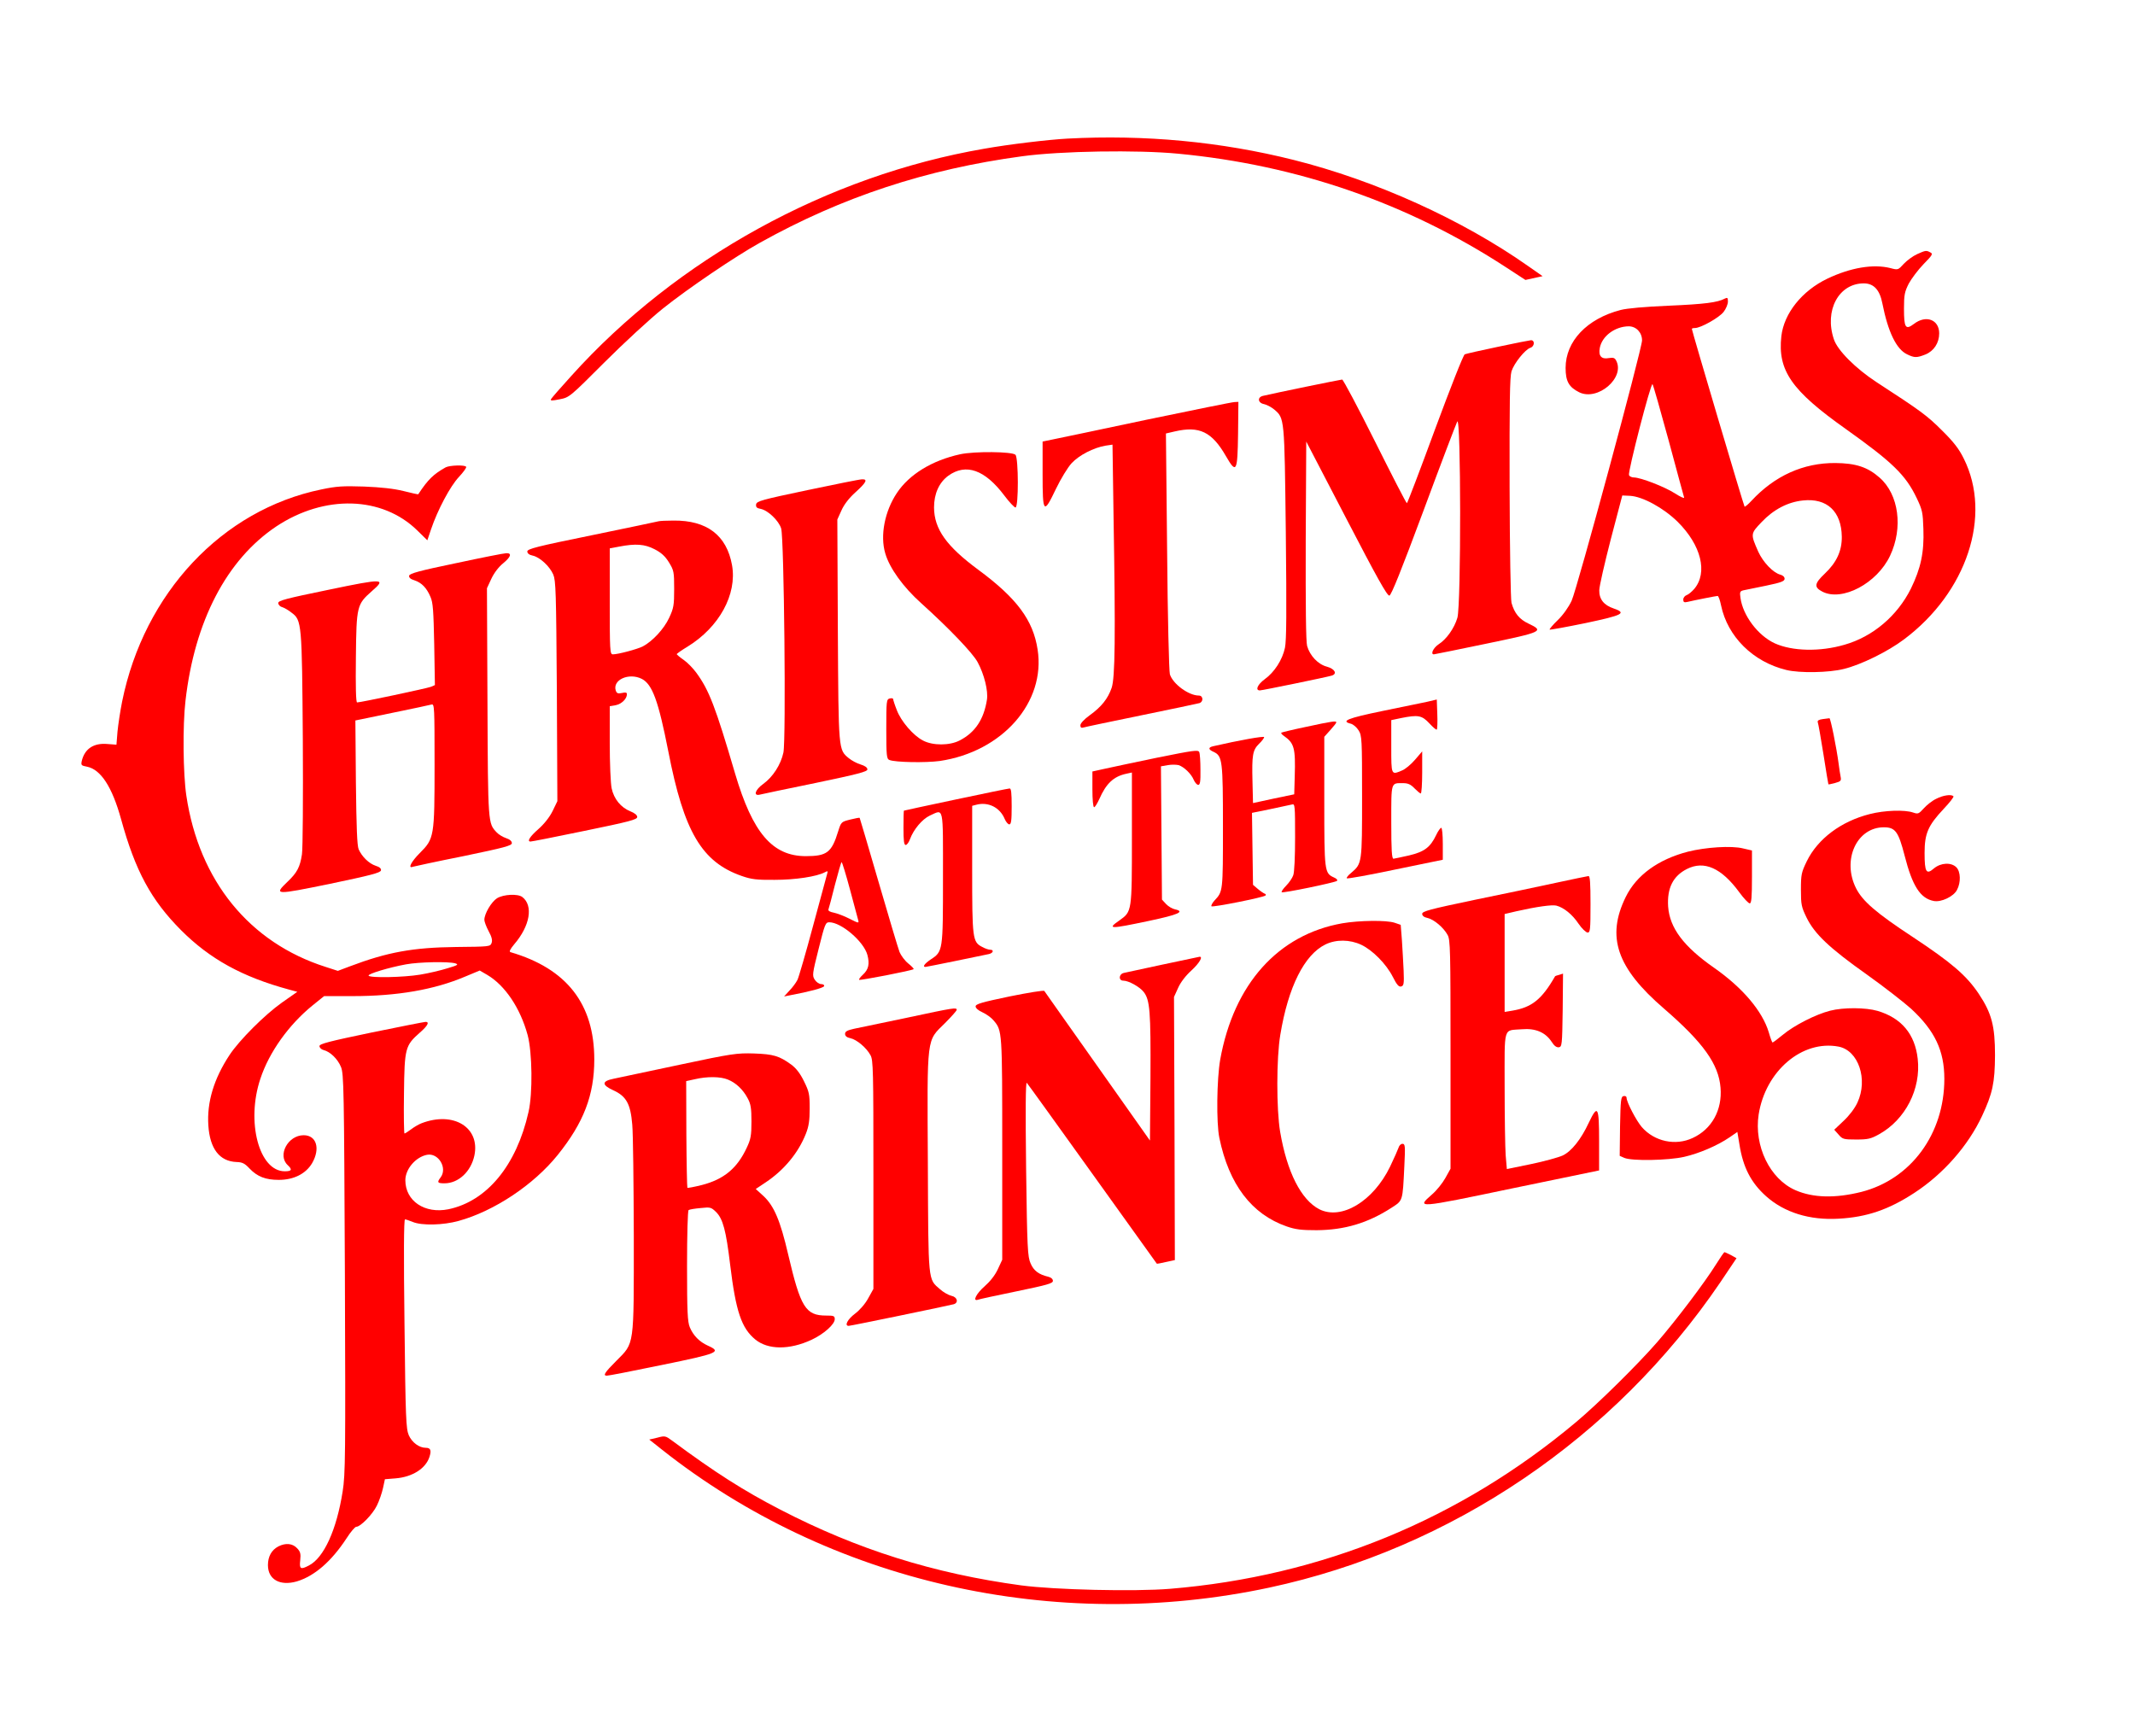 <?xml version="1.0" standalone="no"?>
<!DOCTYPE svg PUBLIC "-//W3C//DTD SVG 20010904//EN"
 "http://www.w3.org/TR/2001/REC-SVG-20010904/DTD/svg10.dtd">
<svg version="1.0" xmlns="http://www.w3.org/2000/svg"
 width="1243pt" height="1011pt" viewBox="0 0 1243 1011"
 preserveAspectRatio="xMidYMid meet">
<g transform="translate(0,1011) scale(0.1,-0.1)" fill="red">
<path d="M6215 9303 c-110 -6 -339 -33 -485 -59 -912 -157 -1790 -640 -2405
-1324 -61 -67 -113 -127 -117 -134 -5 -10 5 -10 50 -1 57 11 58 12 262 216
113 113 266 254 340 313 145 116 419 302 565 383 477 266 969 428 1525 503
225 31 672 38 910 15 694 -66 1335 -288 1906 -660 l115 -75 50 11 50 11 -83
58 c-385 271 -888 499 -1367 619 -423 106 -865 148 -1316 124z"/>
<path d="M11161 8630 c-24 -11 -58 -36 -77 -56 -33 -36 -33 -37 -78 -25 -100
25 -231 3 -366 -61 -149 -71 -254 -203 -269 -336 -22 -199 59 -316 374 -539
274 -195 350 -269 414 -403 33 -69 36 -84 39 -180 5 -137 -15 -229 -73 -348
-79 -158 -221 -279 -386 -326 -143 -42 -304 -38 -406 8 -98 45 -186 162 -200
265 -5 34 -3 39 18 44 13 3 72 15 132 27 87 18 107 26 107 40 0 11 -10 20 -25
24 -42 11 -100 72 -128 133 -46 104 -46 105 19 173 70 74 153 117 241 126 140
15 224 -64 226 -211 1 -82 -30 -150 -99 -215 -61 -58 -64 -79 -14 -105 115
-59 318 48 394 209 77 163 51 357 -61 455 -69 61 -138 84 -258 85 -186 1 -352
-74 -487 -219 -20 -22 -39 -37 -41 -35 -5 5 -307 1025 -307 1035 0 3 8 5 18 5
34 0 142 61 167 94 14 18 25 45 25 60 0 23 -3 25 -19 17 -41 -22 -116 -32
-326 -41 -138 -6 -242 -15 -280 -25 -196 -51 -320 -182 -320 -337 0 -78 19
-112 79 -142 108 -53 269 85 215 185 -8 16 -17 18 -43 14 -42 -8 -61 12 -52
59 13 69 88 125 168 126 44 0 78 -36 78 -82 0 -49 -378 -1447 -410 -1516 -18
-38 -49 -82 -81 -113 -28 -27 -49 -52 -47 -55 3 -2 97 15 209 38 217 46 242
58 164 85 -57 19 -85 54 -84 106 0 23 31 157 67 297 l67 255 45 -2 c73 -4 195
-70 278 -152 136 -135 176 -295 96 -390 -14 -16 -34 -33 -44 -36 -11 -4 -20
-15 -20 -26 0 -15 5 -18 23 -14 47 11 169 35 177 35 5 0 14 -25 20 -55 38
-182 186 -329 380 -376 77 -19 249 -16 335 6 99 24 256 101 350 172 366 274
514 721 348 1053 -28 57 -59 97 -128 165 -85 85 -123 113 -380 280 -121 79
-227 185 -248 249 -57 168 28 326 174 326 58 0 93 -38 108 -116 33 -167 82
-268 144 -297 43 -21 56 -21 107 -1 49 20 80 67 80 123 0 80 -77 109 -147 55
-49 -37 -58 -23 -58 89 0 81 4 98 28 146 16 29 54 80 86 113 51 52 56 60 40
68 -24 13 -27 13 -78 -10z m-1446 -1085 c47 -176 88 -325 90 -332 2 -7 -22 4
-53 24 -59 38 -200 93 -240 93 -12 0 -25 6 -28 14 -7 19 127 539 137 529 4 -4
46 -152 94 -328z"/>
<path d="M8718 8090 c-97 -20 -183 -40 -190 -43 -8 -2 -85 -199 -173 -436 -87
-237 -161 -431 -164 -431 -4 0 -87 162 -186 360 -99 198 -185 360 -191 360 -9
0 -399 -80 -461 -95 -34 -8 -30 -41 6 -48 15 -3 42 -17 59 -31 61 -52 60 -44
68 -717 5 -464 4 -628 -5 -671 -15 -70 -61 -142 -118 -183 -41 -30 -57 -65
-28 -65 14 0 384 76 418 86 34 10 19 39 -27 52 -52 13 -100 64 -116 121 -7 25
-9 236 -8 615 l3 575 234 -450 c176 -339 237 -449 250 -447 11 2 69 146 198
493 100 270 189 504 197 520 22 46 23 -1066 1 -1142 -18 -61 -63 -125 -110
-155 -30 -20 -48 -58 -27 -58 4 0 141 28 305 62 328 68 339 73 246 117 -53 25
-82 60 -99 121 -5 20 -10 310 -11 670 -1 497 1 644 11 678 15 47 79 127 110
137 25 8 27 45 3 44 -10 -1 -98 -18 -195 -39z"/>
<path d="M6675 7666 c-269 -57 -516 -109 -547 -115 l-58 -12 0 -190 c0 -230 6
-236 78 -85 28 58 68 124 91 149 44 47 127 90 197 102 l41 6 6 -413 c12 -711
9 -945 -11 -1003 -22 -64 -60 -111 -128 -160 -32 -23 -54 -47 -54 -58 0 -13 5
-17 18 -13 9 3 161 35 337 71 176 36 328 68 338 71 25 8 22 44 -3 44 -60 0
-152 68 -169 124 -5 17 -13 335 -16 717 l-7 685 52 12 c143 33 216 -2 298
-145 60 -104 67 -91 70 130 l2 187 -22 -1 c-13 0 -243 -47 -513 -103z"/>
<path d="M5590 7465 c-164 -36 -296 -117 -368 -225 -71 -106 -99 -248 -68
-352 25 -86 104 -196 209 -290 162 -146 301 -291 329 -344 38 -70 62 -167 54
-218 -18 -115 -69 -191 -158 -237 -59 -31 -157 -31 -214 -1 -57 29 -129 113
-153 178 -12 30 -21 59 -21 63 0 5 -9 7 -20 4 -19 -5 -20 -14 -20 -178 0 -155
2 -174 18 -180 33 -14 211 -17 293 -6 365 54 618 342 570 649 -26 171 -121
299 -346 465 -185 137 -256 236 -257 362 0 80 29 145 83 185 103 74 213 35
326 -115 29 -39 59 -70 65 -70 19 0 18 289 0 307 -19 19 -239 21 -322 3z"/>
<path d="M2595 7389 c-70 -39 -103 -70 -160 -157 -1 -1 -40 7 -86 19 -57 14
-131 22 -229 26 -124 4 -160 2 -250 -17 -577 -119 -1031 -603 -1159 -1235 -11
-55 -23 -134 -27 -176 l-6 -75 -53 4 c-80 7 -132 -28 -149 -99 -5 -24 -3 -27
30 -33 81 -16 147 -118 199 -306 83 -302 175 -471 349 -646 168 -168 356 -272
629 -346 l48 -13 -90 -63 c-100 -71 -247 -218 -304 -304 -92 -139 -133 -276
-124 -411 9 -136 65 -209 164 -213 34 -1 48 -8 76 -38 45 -47 93 -66 170 -66
87 0 157 35 194 97 49 85 26 163 -49 163 -92 0 -154 -117 -93 -174 28 -26 24
-36 -17 -36 -150 0 -226 289 -142 539 51 155 166 315 304 427 l67 54 166 0
c259 0 475 37 656 114 l84 35 43 -25 c104 -61 193 -193 236 -351 27 -101 30
-340 5 -448 -70 -311 -242 -519 -466 -566 -138 -28 -251 48 -251 169 0 65 60
135 126 148 66 13 121 -77 79 -132 -22 -29 -18 -34 23 -34 81 0 154 68 174
162 34 163 -121 259 -307 188 -16 -6 -44 -22 -62 -36 -17 -13 -35 -24 -38 -24
-3 0 -5 105 -3 233 3 265 7 279 93 355 45 39 57 62 33 62 -7 0 -149 -28 -315
-62 -249 -52 -303 -66 -303 -79 0 -9 11 -20 24 -23 39 -10 82 -52 101 -98 17
-40 18 -128 23 -1203 4 -1063 3 -1169 -13 -1269 -35 -223 -109 -386 -196 -431
-49 -26 -57 -21 -51 30 4 38 1 50 -18 70 -27 29 -67 32 -109 11 -40 -21 -61
-59 -61 -109 0 -84 70 -123 168 -95 103 31 201 116 289 250 24 38 50 68 57 68
25 0 95 72 120 123 14 28 30 75 36 103 l11 51 62 5 c98 8 175 57 197 124 13
39 7 54 -21 54 -39 0 -80 31 -99 73 -16 38 -19 95 -25 650 -5 396 -4 607 3
607 5 0 26 -7 45 -15 53 -22 177 -19 267 6 207 57 437 210 577 384 151 188
213 348 213 556 0 323 -160 529 -488 625 -9 3 -2 17 22 46 92 107 112 225 47
275 -26 20 -109 16 -147 -7 -33 -21 -74 -90 -74 -126 0 -10 11 -40 25 -66 18
-33 23 -53 17 -69 -8 -21 -13 -21 -208 -23 -250 -3 -399 -30 -618 -113 l-69
-26 -71 23 c-443 141 -737 501 -811 997 -19 126 -22 409 -5 553 53 464 240
822 529 1015 281 186 616 177 821 -24 l58 -57 22 65 c38 112 111 250 162 304
26 28 45 54 42 59 -7 12 -95 9 -119 -3z m55 -2888 c22 -7 16 -11 -45 -29 -38
-12 -110 -29 -159 -37 -96 -16 -291 -20 -300 -6 -7 10 119 48 218 66 77 14
246 17 286 6z"/>
<path d="M4700 7256 c-266 -56 -295 -64 -298 -83 -2 -16 4 -22 27 -26 43 -9
105 -69 119 -114 17 -58 29 -1230 13 -1305 -15 -70 -61 -142 -118 -183 -46
-33 -59 -71 -20 -62 12 3 158 34 325 68 249 52 302 66 302 79 0 11 -14 21 -40
29 -21 6 -52 23 -68 36 -61 51 -60 40 -64 745 l-3 645 24 53 c15 34 44 72 82
106 63 57 73 77 37 75 -13 0 -156 -29 -318 -63z"/>
<path d="M3835 7075 c-5 -2 -180 -38 -387 -81 -324 -66 -378 -80 -378 -95 0
-11 11 -20 31 -24 42 -9 99 -62 120 -110 15 -36 17 -99 21 -680 l3 -640 -28
-58 c-18 -36 -49 -75 -83 -105 -48 -42 -67 -71 -46 -72 4 -1 145 27 314 62
263 54 308 66 308 81 0 11 -15 23 -40 33 -55 22 -96 72 -109 134 -6 28 -11
147 -11 264 l0 214 35 6 c34 7 65 37 65 64 0 10 -8 12 -29 7 -24 -5 -30 -2
-36 14 -20 63 77 106 152 68 61 -32 96 -127 154 -422 91 -469 195 -645 429
-726 55 -19 85 -23 190 -22 121 0 245 19 292 44 17 9 19 8 14 -8 -3 -10 -40
-146 -82 -303 -42 -157 -83 -298 -91 -315 -8 -16 -29 -45 -47 -63 l-31 -34 35
7 c113 21 194 43 198 53 2 7 -5 12 -17 12 -11 0 -28 11 -37 25 -16 24 -15 33
22 180 36 144 40 155 62 155 70 0 201 -112 222 -190 14 -53 7 -85 -27 -116
-14 -13 -24 -26 -21 -29 5 -5 309 54 317 62 3 2 -11 17 -31 33 -20 16 -42 46
-51 67 -8 21 -63 205 -122 408 -59 204 -109 371 -110 373 -2 2 -26 -3 -55 -10
-52 -13 -53 -14 -70 -68 -38 -124 -65 -145 -190 -145 -193 1 -308 135 -410
480 -115 392 -152 487 -226 588 -19 26 -52 60 -74 75 -22 15 -39 30 -40 33 0
3 28 23 63 44 184 113 289 304 259 474 -31 174 -146 262 -341 260 -42 0 -80
-2 -86 -4z m-24 -163 c39 -20 62 -41 84 -77 28 -46 30 -54 30 -154 0 -96 -3
-112 -29 -168 -30 -65 -97 -137 -154 -167 -32 -16 -143 -46 -174 -46 -17 0
-18 21 -18 309 l0 308 53 10 c98 19 150 15 208 -15z m1137 -1979 c23 -87 45
-168 48 -179 6 -21 4 -21 -51 7 -31 16 -72 31 -91 35 -22 4 -33 11 -31 18 3 7
20 72 38 144 19 73 36 132 39 132 3 0 25 -71 48 -157z"/>
<path d="M2655 6831 c-212 -44 -270 -60 -273 -73 -2 -11 8 -20 31 -27 42 -14
71 -44 93 -96 15 -33 18 -81 22 -277 l4 -237 -23 -10 c-23 -9 -409 -91 -430
-91 -7 0 -9 95 -7 263 3 299 6 308 93 385 85 74 70 75 -252 8 -248 -51 -293
-63 -293 -77 0 -10 10 -21 23 -24 12 -4 37 -18 54 -32 60 -44 61 -59 66 -738
2 -338 0 -636 -5 -669 -11 -74 -28 -107 -84 -160 -81 -78 -75 -78 248 -12 234
49 293 64 296 78 2 11 -8 20 -31 27 -39 13 -80 53 -99 96 -9 22 -13 125 -16
390 l-3 360 213 44 c117 24 221 46 231 49 16 4 17 -17 17 -350 0 -421 -2 -431
-86 -515 -50 -50 -71 -92 -41 -80 6 2 139 31 295 62 240 50 282 61 282 76 0
11 -12 22 -34 29 -18 6 -43 21 -54 33 -51 54 -51 46 -54 758 l-3 664 26 56
c16 34 43 69 68 89 45 37 53 60 19 59 -13 0 -144 -26 -293 -58z"/>
<path d="M8310 6024 c-30 -6 -148 -31 -262 -54 -204 -42 -244 -59 -183 -74 14
-4 34 -21 45 -39 19 -30 20 -52 20 -385 0 -389 0 -390 -63 -444 -18 -14 -29
-29 -26 -32 3 -4 130 19 282 51 l277 57 0 93 c0 51 -4 93 -9 93 -5 0 -19 -19
-30 -43 -34 -71 -69 -97 -158 -118 -43 -10 -84 -18 -90 -19 -10 0 -13 49 -13
214 0 237 -3 226 69 226 28 0 44 -7 66 -30 16 -16 32 -30 37 -30 4 0 8 55 8
123 l0 122 -42 -49 c-23 -27 -57 -55 -75 -62 -64 -27 -63 -30 -63 140 l0 153
57 12 c100 20 121 16 165 -31 21 -23 40 -39 43 -36 3 3 5 44 3 90 l-3 85 -55
-13z"/>
<path d="M10612 5923 c-23 -3 -32 -9 -29 -18 3 -7 18 -91 33 -186 15 -96 28
-175 29 -176 0 -1 18 2 39 8 33 9 37 13 32 37 -3 15 -8 47 -11 72 -13 99 -48
270 -54 268 -3 0 -21 -3 -39 -5z"/>
<path d="M7605 5878 c-77 -16 -142 -32 -145 -34 -3 -3 4 -12 15 -19 60 -42 68
-70 63 -235 l-3 -105 -120 -25 -120 -26 -3 125 c-4 156 1 183 38 220 17 16 30
34 30 39 0 8 -149 -19 -297 -53 -30 -7 -29 -19 3 -33 51 -24 54 -50 54 -437 0
-375 0 -376 -48 -427 -14 -15 -22 -31 -19 -35 8 -7 305 52 315 63 4 4 1 9 -6
11 -7 3 -25 15 -40 28 l-27 23 -3 210 -3 209 108 22 c59 13 116 25 126 27 16
5 17 -9 17 -190 0 -113 -4 -207 -11 -223 -5 -15 -24 -43 -41 -60 -18 -18 -29
-35 -26 -38 6 -7 310 56 322 66 5 5 -3 14 -18 20 -55 25 -56 35 -56 443 l0
376 35 39 c19 21 35 41 35 45 0 10 -27 6 -175 -26z"/>
<path d="M6740 5699 c-129 -27 -268 -56 -307 -65 l-73 -16 0 -104 c0 -59 4
-104 10 -104 5 0 18 21 30 47 40 91 83 132 158 148 l32 7 0 -382 c0 -428 0
-427 -71 -478 -75 -52 -62 -53 170 -4 171 36 211 54 153 67 -16 3 -40 17 -53
31 l-24 26 -3 388 -3 388 40 7 c22 4 50 3 63 0 31 -10 74 -51 88 -86 7 -16 19
-29 26 -29 11 0 14 19 13 88 0 48 -3 94 -7 103 -6 14 -34 10 -242 -32z"/>
<path d="M5565 5455 c-165 -35 -301 -64 -302 -65 -2 0 -3 -45 -3 -100 0 -75 3
-100 13 -100 7 0 18 15 25 34 21 57 71 116 115 137 83 37 77 67 77 -362 0
-428 0 -429 -72 -476 -35 -24 -49 -43 -30 -43 7 0 315 63 370 75 25 6 30 25 7
25 -9 0 -30 7 -46 16 -57 29 -59 46 -59 453 l0 369 23 6 c70 19 139 -15 167
-84 7 -16 19 -30 26 -30 11 0 14 22 14 105 0 78 -3 105 -12 104 -7 0 -148 -29
-313 -64z"/>
<path d="M11273 5459 c-24 -11 -56 -37 -73 -56 -29 -32 -33 -34 -62 -24 -49
17 -167 13 -252 -9 -167 -42 -303 -144 -367 -275 -31 -64 -34 -77 -34 -165 0
-88 3 -101 33 -163 47 -96 134 -178 353 -333 101 -72 216 -162 256 -198 138
-128 193 -244 193 -408 0 -320 -194 -584 -483 -658 -152 -38 -281 -35 -384 10
-149 65 -242 258 -214 441 40 253 253 435 465 395 116 -22 173 -191 110 -326
-15 -33 -47 -75 -80 -106 l-55 -52 25 -28 c23 -27 29 -29 103 -29 68 0 85 4
132 30 154 85 246 264 226 440 -16 144 -95 238 -234 279 -69 20 -199 21 -276
1 -83 -21 -209 -85 -275 -140 -30 -25 -57 -45 -60 -45 -3 0 -13 27 -22 59 -37
123 -151 259 -320 377 -176 123 -257 231 -266 355 -7 107 28 178 109 219 100
51 201 7 305 -135 26 -36 54 -65 61 -65 10 0 13 34 13 154 l0 154 -52 12 c-67
17 -218 7 -321 -19 -173 -45 -300 -137 -362 -264 -114 -232 -52 -413 222 -649
230 -199 319 -324 330 -461 11 -130 -51 -242 -162 -293 -100 -47 -222 -21
-296 63 -32 37 -89 146 -89 171 0 8 -8 12 -17 10 -16 -3 -18 -21 -21 -176 l-2
-172 27 -12 c45 -19 255 -15 348 6 88 20 195 66 265 114 l45 31 12 -72 c21
-134 67 -223 155 -302 106 -95 254 -141 423 -131 163 9 290 52 440 150 169
110 314 275 395 449 61 131 74 192 75 352 0 171 -19 245 -95 359 -72 107 -157
180 -385 331 -213 140 -291 208 -329 283 -83 165 4 355 162 355 67 0 85 -26
121 -166 45 -176 91 -248 169 -263 43 -9 117 26 136 65 23 43 21 106 -4 131
-30 30 -90 27 -130 -6 -45 -39 -55 -23 -55 89 0 114 20 160 111 257 35 37 61
70 57 74 -13 12 -59 6 -100 -15z"/>
<path d="M9060 4970 c-96 -21 -311 -66 -477 -100 -258 -54 -303 -66 -303 -81
0 -11 11 -20 31 -24 37 -8 94 -56 117 -99 16 -28 17 -89 17 -696 l0 -665 -30
-54 c-16 -29 -51 -73 -78 -96 -93 -81 -89 -81 465 35 l508 105 0 173 c0 200
-8 214 -60 105 -45 -97 -101 -167 -152 -191 -24 -11 -107 -34 -184 -50 l-141
-29 -7 81 c-3 44 -6 223 -6 397 0 362 -10 327 100 336 80 7 137 -18 173 -72
15 -24 28 -34 42 -33 19 3 20 12 23 216 l2 213 -22 -7 c-13 -3 -23 -7 -24 -8
-78 -136 -136 -182 -251 -201 l-43 -7 0 285 0 285 68 16 c120 27 207 39 233
33 43 -11 93 -51 129 -105 19 -28 43 -51 53 -52 15 0 17 14 17 165 0 126 -3
165 -12 164 -7 -1 -92 -18 -188 -39z"/>
<path d="M7815 4734 c-374 -66 -632 -354 -711 -794 -20 -115 -23 -368 -5 -455
56 -272 188 -445 392 -516 52 -18 85 -22 174 -22 162 1 298 41 437 131 66 43
64 35 74 240 6 120 5 132 -11 132 -9 0 -19 -10 -22 -21 -4 -12 -26 -62 -50
-112 -98 -202 -283 -313 -412 -248 -106 55 -188 216 -228 451 -22 130 -22 430
1 565 46 279 140 466 263 526 62 30 142 29 208 -2 66 -31 146 -112 184 -187
23 -46 35 -59 48 -56 16 4 18 15 15 92 -2 48 -7 128 -10 177 l-7 90 -35 12
c-47 16 -206 14 -305 -3z"/>
<path d="M6770 4494 c-113 -24 -215 -46 -227 -49 -30 -7 -32 -45 -3 -45 31 0
95 -36 118 -65 37 -47 42 -112 40 -498 l-3 -368 -305 432 c-168 237 -307 435
-310 439 -3 5 -94 -10 -203 -32 -162 -34 -197 -44 -197 -58 0 -10 16 -24 41
-35 22 -10 51 -31 64 -47 50 -59 50 -59 50 -748 l0 -645 -26 -56 c-17 -36 -45
-71 -78 -100 -46 -40 -71 -88 -38 -77 6 3 108 25 225 49 178 37 212 46 212 61
0 11 -11 20 -27 24 -55 13 -85 35 -103 78 -17 38 -20 85 -26 551 -4 340 -3
507 4 500 5 -5 177 -244 382 -530 205 -286 374 -521 375 -523 1 -1 25 3 54 10
l51 11 -2 766 -3 766 24 53 c14 32 44 71 77 101 47 43 70 83 47 80 -5 -1 -100
-21 -213 -45z"/>
<path d="M5280 4184 c-140 -29 -279 -58 -307 -64 -41 -9 -53 -16 -53 -30 0
-12 10 -21 31 -25 37 -8 94 -56 117 -99 16 -28 17 -89 17 -696 l0 -665 -30
-54 c-17 -32 -50 -70 -77 -90 -44 -33 -63 -71 -37 -71 13 0 583 118 612 126
29 9 21 42 -14 49 -17 4 -47 21 -66 38 -71 62 -68 32 -71 736 -4 750 -9 706
100 814 37 37 68 72 68 77 0 15 -14 13 -290 -46z"/>
<path d="M3955 3910 c-181 -38 -354 -75 -382 -81 -70 -14 -71 -36 -3 -67 77
-35 101 -80 111 -200 5 -53 8 -345 9 -648 0 -653 5 -620 -102 -728 -68 -68
-79 -86 -55 -86 6 -1 150 27 319 62 332 68 351 76 269 113 -49 22 -85 59 -105
107 -13 31 -16 91 -16 357 0 183 4 322 9 325 5 4 36 9 70 12 57 6 61 5 90 -23
40 -40 58 -107 82 -307 33 -272 66 -369 146 -435 74 -61 199 -62 328 -2 71 33
135 90 135 120 0 19 -6 21 -50 21 -120 0 -149 48 -221 355 -46 198 -82 283
-144 341 l-45 41 57 38 c107 71 191 172 235 284 17 43 22 77 22 147 0 83 -3
97 -33 158 -23 47 -46 76 -74 97 -70 51 -104 61 -217 65 -99 3 -125 0 -435
-66z m283 -86 c47 -19 88 -58 115 -109 18 -33 22 -57 22 -135 0 -82 -4 -103
-27 -152 -56 -121 -134 -185 -262 -218 -44 -11 -81 -18 -84 -16 -2 3 -5 144
-6 313 l-1 308 50 11 c72 17 150 16 193 -2z"/>
<path d="M9990 2747 c-64 -103 -231 -324 -342 -452 -113 -130 -346 -360 -473
-466 -676 -567 -1480 -897 -2363 -970 -206 -17 -673 -6 -867 20 -509 69 -954
209 -1402 441 -213 110 -381 217 -629 401 -39 29 -43 30 -87 18 l-47 -11 73
-58 c976 -773 2288 -1071 3537 -804 1060 227 2010 871 2626 1778 l94 140 -32
18 c-18 9 -35 17 -38 17 -3 0 -25 -32 -50 -72z"/>
</g>
</svg>
